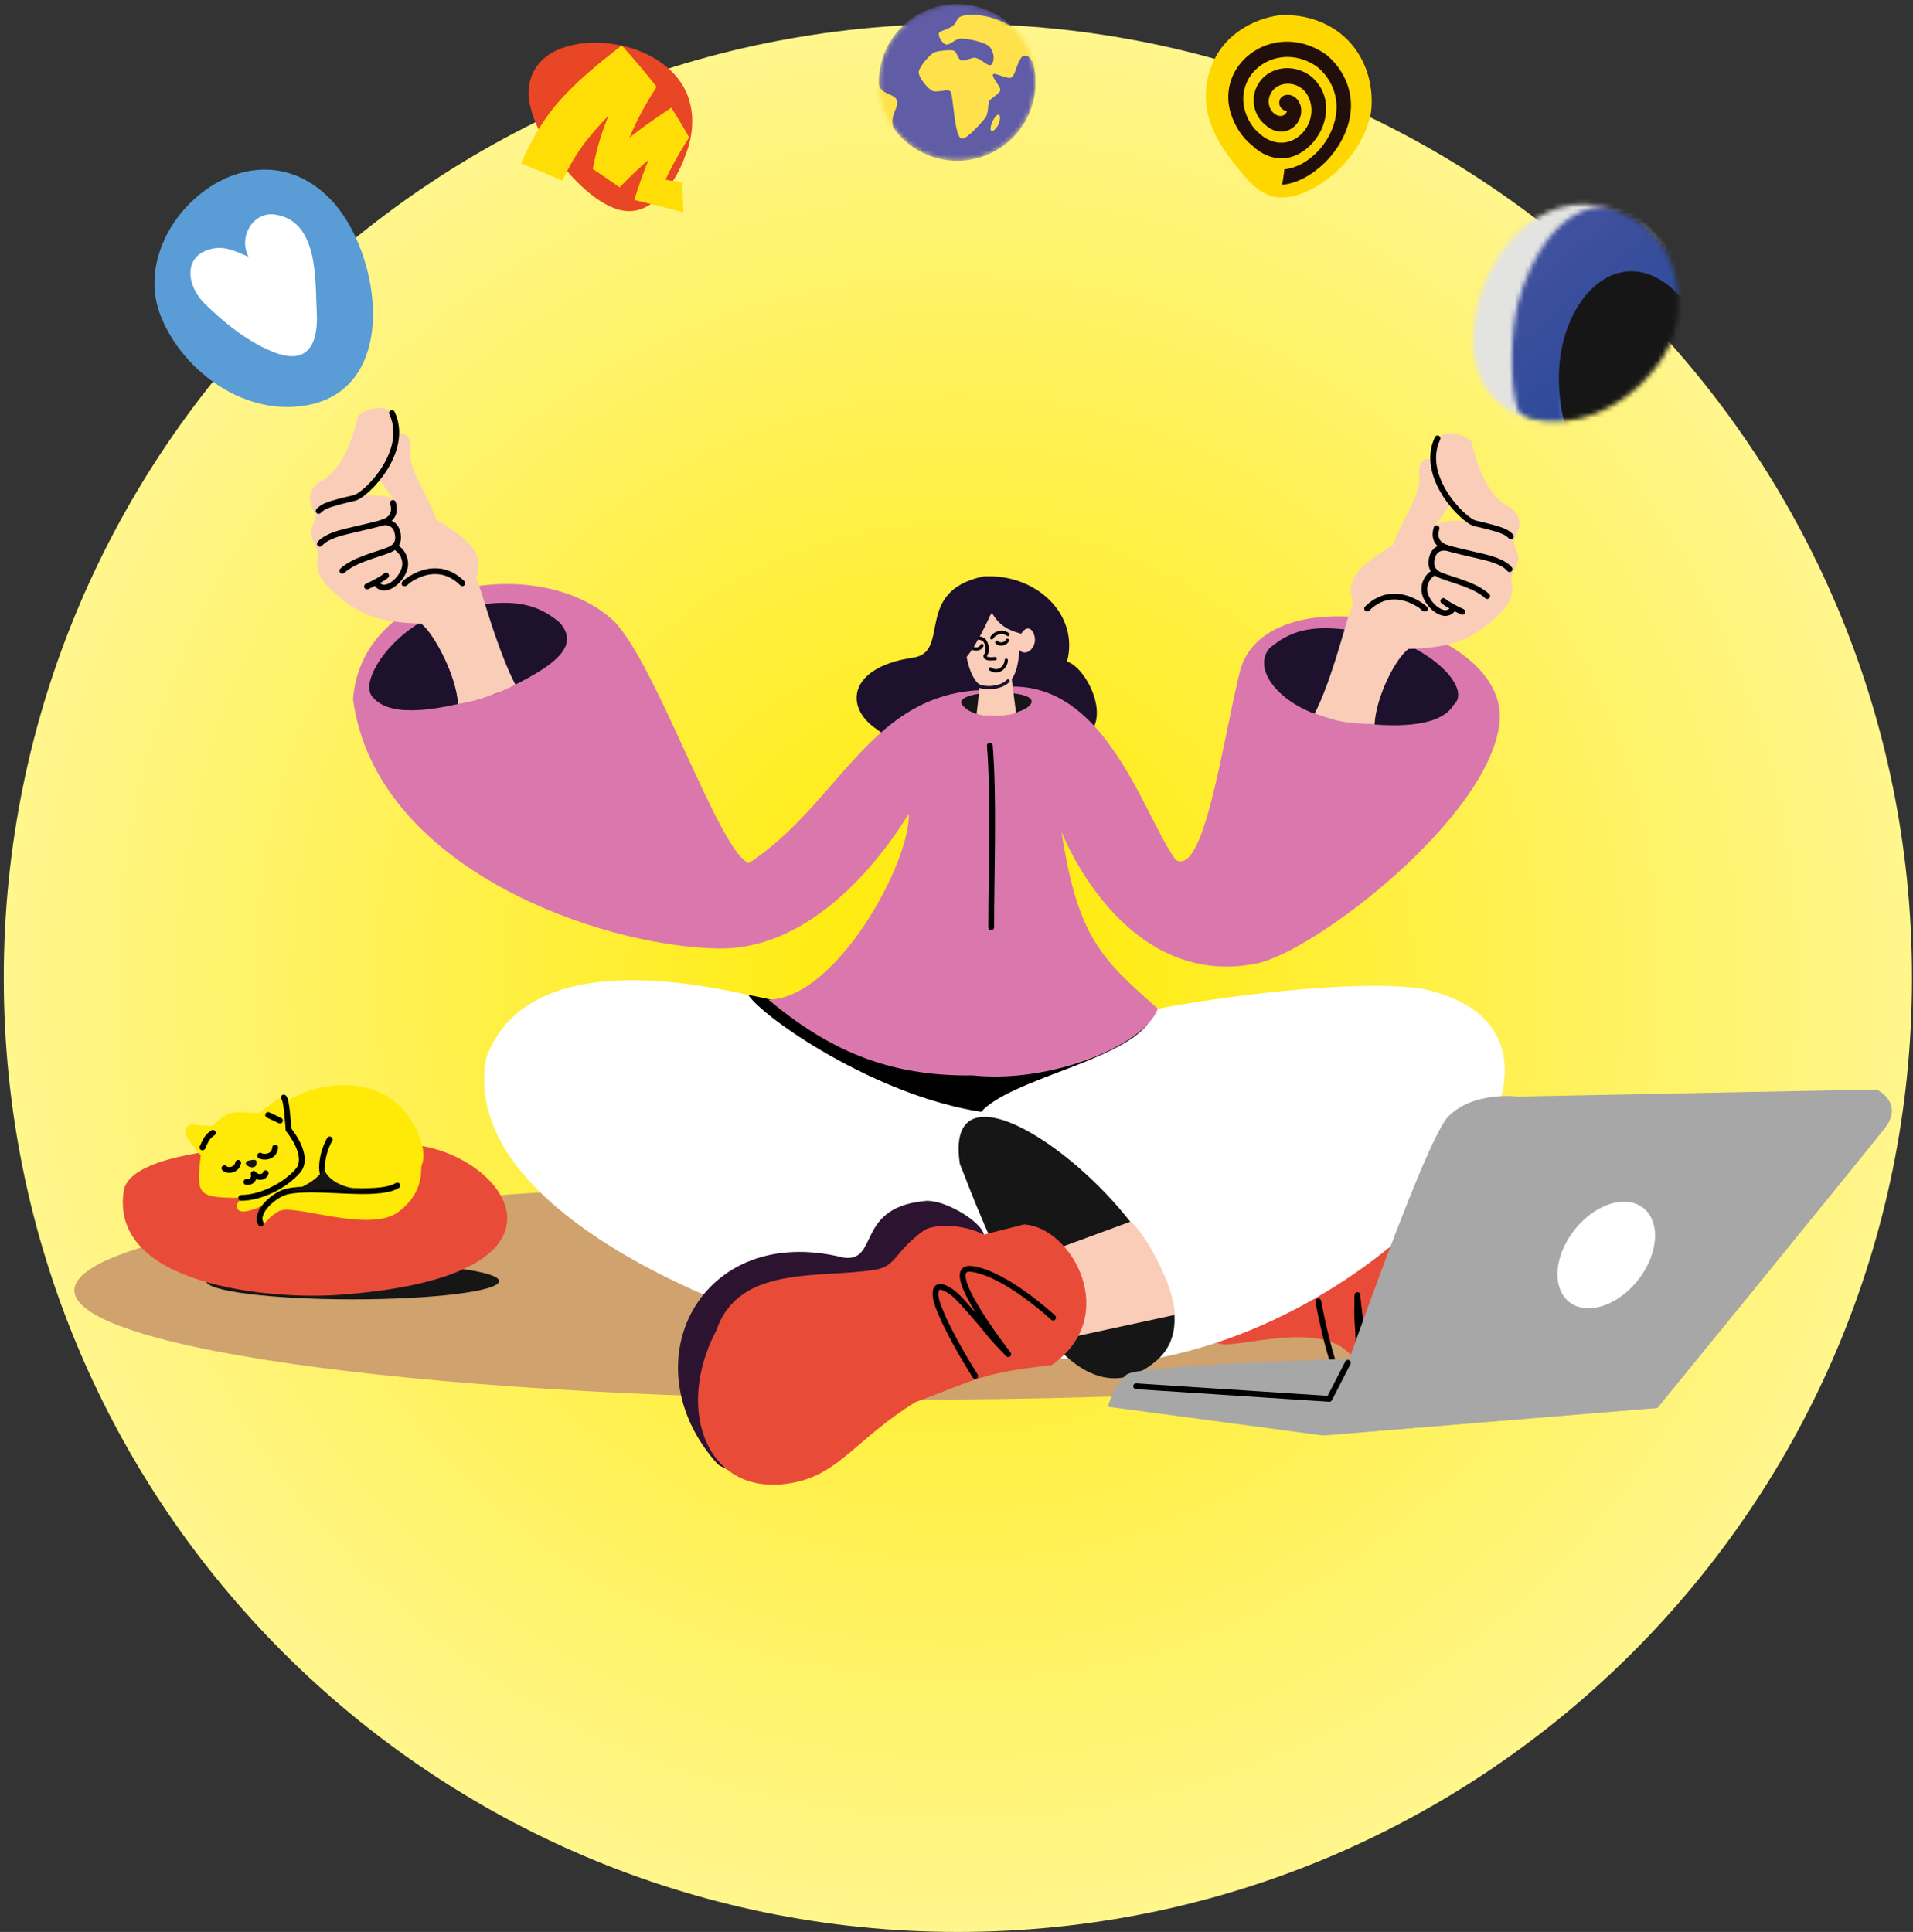 <svg width="401" height="405" viewBox="0 0 401 405" fill="none" xmlns="http://www.w3.org/2000/svg">
<rect x="0" y="0" width="401" height="405" fill="#333333" stroke="none"/>
<path d="M0.789 205C0.789 94.543 90.332 5 200.789 5C311.246 5 400.789 94.543 400.789 205C400.789 315.457 311.246 405 200.789 405C90.332 405 0.789 315.457 0.789 205Z" fill="url(#paint0_radial_338_32946)"/>
<path fill-rule="evenodd" clip-rule="evenodd" d="M190.962 247.594C287.819 247.594 366.334 257.849 366.334 270.505C366.334 283.16 287.819 293.415 190.962 293.415C94.105 293.415 15.59 283.16 15.59 270.505C15.59 257.849 94.105 247.594 190.962 247.594Z" fill="#D0A26E"/>
<path d="M310.657 290.23C317.733 274.849 304.482 245.731 292.937 252.35L282.094 255.971C284.634 258.43 290.355 264.536 292.937 269.299C295.52 274.063 296.833 284.71 297.692 290.23C302.088 298.183 308.818 294.228 310.657 290.23Z" fill="#2C1330"/>
<path d="M284.026 256.398L249.814 270.568C250.422 274.181 252.564 281.488 256.301 281.796C260.97 282.181 275.983 277.341 282.448 283.336C290.884 291.156 297.871 293.311 301.535 293.311C302.053 292.366 302.78 283.562 301.535 276.434C300.291 269.311 296.203 252.703 284.021 256.393" fill="#E94B39"/>
<path fill-rule="evenodd" clip-rule="evenodd" d="M200.513 224.21C223.483 211.352 285.124 203.899 299.671 207.628C341.014 218.228 293.95 276.538 239.774 285.226L187.006 283.961C157.417 278.261 96.126 254.966 101.856 221.961C114.448 186.646 190.555 218.202 200.509 224.21" fill="white"/>
<path d="M242.327 285.315C222.025 302.453 205.191 253.755 201.193 243.963C196.357 211.56 262.628 268.177 242.327 285.315Z" fill="#161616"/>
<path d="M246.242 275.644L219.082 281.532V262.679L237.011 256.086C239.824 258.284 246.238 269.491 246.238 275.644" fill="#FACDB9"/>
<path d="M190.342 264.951C191.317 261.18 202.935 260.671 206.244 258.815C205.675 255.929 197.346 251.054 193.511 251.811C179.349 253.291 184.258 264.741 176.779 263.634C146.711 256.079 131.553 286.044 150.465 306.974C151.393 307.74 161.283 312.772 169.694 307.038C174.902 300.505 154.917 299.205 154.031 294.326C152.924 288.225 156.259 275.423 169.215 269.111C176.967 265.336 189.128 269.642 190.342 264.951Z" fill="#2C1330"/>
<path d="M193.688 257.932C195.373 256.722 201.402 256.359 206.242 258.817L214.631 256.684C224.714 257.205 235.087 275.993 220.438 286.179C205.511 287.876 205.028 289.061 191.884 293.939C179.71 301.461 175.999 308.879 166.528 310.769C148.458 314.481 141.163 295.876 150.177 278.854C154.897 265.039 171.919 268.066 183.456 266.176C187.95 265.441 187.407 262.439 193.688 257.932Z" fill="#E94B39"/>
<path d="M240.597 214.676C211.513 216.9 182.471 218.824 177.011 213.086C175.548 212.667 159.792 209.041 156.846 208.57C159.916 213.252 183.172 229.591 205.672 233.08C211.765 226.298 234.389 222.582 240.597 214.676Z" fill="black"/>
<path d="M223.671 138.678C226.279 128.861 217.232 120.168 206.127 120.839C191.384 123.952 199.435 136.698 191.397 137.866C178.052 139.807 176.846 148.017 183.529 152.699C188.874 156.444 195.942 163.748 198.807 161.708C194.95 164.453 190.075 169.088 201.441 165.655C212.806 162.221 226.878 158.189 228.319 153.759C232.492 149.616 227.639 139.991 223.675 138.678" fill="#1D112D"/>
<path d="M242.707 211.454C230.833 200.995 225.873 196.386 222.521 174.382C222.521 174.382 235.203 207.486 263.265 202.017C275.597 199.614 313.195 170.701 314.396 150.677C315.119 129.986 264.877 119.604 259.828 141.039C256.082 156.56 252.362 183.776 246.448 180.253C239.286 170.521 230.837 138.802 206.674 144.639C182.486 144.99 176.157 168.34 156.963 180.945C150.72 178.564 137.73 139.405 128.657 130.165C113.033 115.614 75.832 121.844 73.998 146.593C78.744 182.057 125.783 198.438 150.57 198.836C172.625 199.191 187.685 175.156 190.494 170.594C190.935 180.407 175.61 209.188 161.081 209.581C173.434 219.835 185.808 225.688 203.891 225.44C220.242 227.181 239.898 219.159 242.707 211.454Z" fill="#DA78AE"/>
<path d="M208.431 144.499C204.699 144.794 203.232 141.168 202.501 137.157C202.124 139.047 199.875 138.264 199.166 135.874C198.456 133.484 201.068 132.539 202.047 134.138C202.047 134.138 204.151 132.971 205.396 131.679C206.777 130.247 207.914 128.451 207.914 128.451C209.59 131.431 211.852 132.248 214.067 132.834C215.747 130.209 217.295 132.945 216.872 134.754C216.449 136.558 214.696 137.422 213.704 136.267C213.46 138.807 213.096 144.131 208.427 144.503" fill="#FACDB9"/>
<path fill-rule="evenodd" clip-rule="evenodd" d="M201.861 147.972C205.722 152.175 216.745 149.31 216.232 146.877C215.672 144.239 198.829 144.675 201.861 147.972Z" fill="#161616"/>
<path d="M212.972 149.389L211.873 140.795L205.621 141.825L204.715 149.655C206.844 150.48 211.997 150.052 212.972 149.389Z" fill="#FACDB9"/>
<path d="M205.845 135.31C205.362 136.37 203.993 136.097 203.634 135.712M207.889 133.707C208.744 132.274 210.655 132.42 211.292 133.014M208.953 134.656C209.706 135.374 210.984 134.852 211.164 134.232M208.599 138.076C207.931 138.115 206.371 138.303 206.503 137.427C207.162 136.875 207.085 134.669 206.097 134.04C205.109 133.407 203.839 133.801 203.211 134.784" stroke="black" stroke-width="0.689" stroke-miterlimit="22.93" stroke-linecap="round"/>
<path d="M207.588 140.241C209.251 141.331 210.855 139.916 210.927 138.406" stroke="black" stroke-width="0.689" stroke-miterlimit="22.93" stroke-linecap="round"/>
<path d="M279.721 150.838C268.514 148.465 262.241 140.392 266.119 135.868C271.811 131.058 277.557 130.767 288.764 133.14C299.971 135.514 308.545 144.348 304.752 147.725C303.127 150.462 298.073 153.904 279.721 150.843" fill="#1D112D"/>
<path d="M308.623 109.48C307.096 109.031 305.057 106.427 304.475 104.059C305.142 105.029 300.845 109.587 300.888 110.421C301.55 108.775 306.959 109.049 308.618 109.48M311.971 130.804C307.652 134.336 303.556 135.811 295.214 136.038C292.439 138.184 288.471 145.996 288.128 151.884C282.442 151.504 281.095 151.555 275.549 149.622C278.687 143.64 281.424 133.143 282.531 129.684C286.884 116.112 290.142 120.076 291.519 115.612C293.392 109.536 298.01 103.644 297.51 99.881C297.108 96.871 298.72 95.913 299.866 96.311C300.221 88.896 305.942 90.508 308.375 92.424C310.466 100.865 313.142 104.815 316.708 106.432C320.202 109.395 317.589 112.089 317.358 113.282C317.127 114.47 318.35 115.565 318.235 117.147C318.119 118.729 317.311 119.225 316.956 120.696C316.602 122.167 317.11 122.376 316.999 123.843C316.841 125.904 315.798 127.683 311.975 130.809L311.971 130.804Z" fill="#FACDB9"/>
<path d="M311.739 124.96C309.161 122.63 304.983 121.771 302.08 120.642C300.891 120.18 299.998 119.376 300.045 117.897C300.092 116.486 300.742 114.579 303.23 114.827" stroke="black" stroke-width="1.215" stroke-miterlimit="22.93" stroke-linecap="round"/>
<path d="M316.706 112.427C315.782 111.537 315.248 111.105 309.201 109.707C306.756 109.143 297.511 99.881 301.338 91.902" stroke="black" stroke-width="1.215" stroke-miterlimit="22.93" stroke-linecap="round"/>
<path d="M316.437 119.315C315.958 118.708 314.629 117.613 311.058 116.758C307.488 115.903 304.375 115.257 302.96 114.727C301.848 114.312 300.369 113.256 301.121 110.746" stroke="black" stroke-width="1.215" stroke-miterlimit="22.93" stroke-linecap="round"/>
<path d="M306.546 128.26C305.64 127.854 303.57 126.832 302.553 125.977" stroke="black" stroke-width="1.215" stroke-miterlimit="22.93" stroke-linecap="round"/>
<path d="M300.688 119.951C298.845 120.99 298.332 122.953 298.64 124.257C299.213 126.72 301.817 128.875 303.399 128.464C304.22 128.251 304.532 127.708 304.639 127.31" stroke="black" stroke-width="1.215" stroke-miterlimit="22.93" stroke-linecap="round"/>
<path d="M283.414 125.417C281.079 117.627 295.39 114.407 295.677 110.443L295.651 130.288C295.194 125.439 283.392 129.852 283.418 125.413" fill="#FACDB9"/>
<path d="M204.427 288.467C203.854 287.565 203.298 286.654 202.751 285.735C201.549 283.734 200.395 281.698 199.322 279.629C198.586 278.213 197.863 276.785 197.265 275.31C196.713 273.95 195.909 272.202 196.132 270.709C196.166 270.474 196.234 270.235 196.393 270.059C196.688 269.726 197.213 269.713 197.633 269.858C199.215 270.397 200.514 271.641 201.622 272.847C202.9 274.237 204.115 275.691 205.368 277.102C206.62 278.517 207.604 279.941 208.852 281.254C209.682 282.13 210.511 283.002 211.341 283.879C211.341 283.879 196.602 265.022 203.738 266.019C210.879 267.011 220.744 276.208 220.744 276.208" stroke="black" stroke-width="1.215" stroke-linecap="round" stroke-linejoin="round"/>
<path d="M298.224 127.286C300.687 129.488 293.127 121.065 286.572 127.59" stroke="black" stroke-width="1.215" stroke-linecap="round" stroke-linejoin="round"/>
<path d="M276.338 272.817C276.53 273.869 276.74 274.912 276.966 275.964C277.445 278.247 277.98 280.526 278.596 282.775C279.019 284.31 279.459 285.85 280.024 287.342C280.541 288.719 281.14 290.54 282.32 291.489C282.504 291.639 282.713 291.767 282.953 291.789C283.393 291.832 283.791 291.485 284 291.092C284.796 289.621 284.907 287.829 284.898 286.187C284.89 284.297 284.796 282.407 284.757 280.522C284.714 278.632 284.471 276.917 284.492 275.109C284.505 273.903 284.522 272.701 284.535 271.495C284.535 271.495 286.532 295.342 291.09 289.766C295.652 284.186 296.648 270.734 296.648 270.734" stroke="black" stroke-width="1.215" stroke-linecap="round" stroke-linejoin="round"/>
<path d="M103.77 145.52C117.837 139.23 121.249 135.074 117.371 130.55C111.68 125.74 105.933 125.449 94.726 127.822C83.519 130.195 74.493 142.946 78.29 146.32C81.21 149.552 88.133 150.236 103.774 145.52" fill="#1D112D"/>
<path d="M74.861 104.162C76.388 103.713 78.427 101.109 79.009 98.74C78.342 99.711 82.639 104.269 82.596 105.103C81.933 103.457 76.524 103.73 74.865 104.162M71.513 125.486C75.832 129.018 79.928 130.493 88.27 130.72C91.045 132.866 95.672 141.7 96.014 147.588C99.815 146.976 105.023 145.27 108.033 143.513C104.895 137.531 102.06 127.821 100.953 124.366C96.6 110.794 93.341 114.758 91.965 110.294C90.092 104.218 85.474 98.326 85.974 94.563C86.376 91.552 84.764 90.595 83.618 90.992C83.263 83.578 77.542 85.19 75.109 87.106C73.018 95.546 70.341 99.497 66.775 101.113C63.282 104.077 65.895 106.77 66.126 107.959C66.356 109.148 65.133 110.242 65.249 111.824C65.364 113.407 66.172 113.903 66.527 115.373C66.882 116.844 66.374 117.054 66.485 118.52C66.643 120.581 67.686 122.36 71.509 125.486H71.513Z" fill="#FACDB9"/>
<path d="M71.752 119.65C74.33 117.32 78.508 116.46 81.411 115.331C82.6 114.869 83.493 114.066 83.447 112.586C83.399 111.175 82.749 109.268 80.261 109.516" stroke="black" stroke-width="1.215" stroke-miterlimit="22.93" stroke-linecap="round"/>
<path d="M66.787 107.106C67.711 106.217 68.245 105.785 74.291 104.387C76.737 103.822 85.981 94.561 82.155 86.582" stroke="black" stroke-width="1.215" stroke-miterlimit="22.93" stroke-linecap="round"/>
<path d="M67.051 113.999C67.53 113.391 68.859 112.297 72.43 111.442C76 110.586 79.113 109.941 80.528 109.411C81.64 108.996 83.12 107.94 82.367 105.43" stroke="black" stroke-width="1.215" stroke-miterlimit="22.93" stroke-linecap="round"/>
<path d="M76.939 122.943C77.846 122.537 79.915 121.515 80.933 120.66" stroke="black" stroke-width="1.215" stroke-miterlimit="22.93" stroke-linecap="round"/>
<path d="M82.808 114.633C84.651 115.672 85.164 117.634 84.856 118.939C84.284 121.402 81.68 123.557 80.097 123.146C79.276 122.937 78.964 122.389 78.857 121.992" stroke="black" stroke-width="1.215" stroke-miterlimit="22.93" stroke-linecap="round"/>
<path d="M100.076 120.099C102.41 112.308 88.099 109.089 87.812 105.125L87.842 124.969C88.3 120.121 100.101 124.533 100.076 120.095" fill="#FACDB9"/>
<path d="M85.258 121.964C82.795 124.166 90.355 115.742 96.91 122.267" stroke="black" stroke-width="1.215" stroke-linecap="round" stroke-linejoin="round"/>
<path d="M204.094 143.05C205.984 144.948 210.123 144.123 211.299 142.746" stroke="#1D112D" stroke-width="0.689" stroke-miterlimit="22.93" stroke-linecap="round"/>
<path fill-rule="evenodd" clip-rule="evenodd" d="M197.976 140.139C197.976 140.139 198.694 140.708 201.375 138.929C204.056 137.15 207.819 128.432 207.819 128.432L197.848 134.024L197.976 140.139Z" fill="#1D112D"/>
<path d="M43.967 39.223C35.432 44.816 29.895 55.86 33.487 65.695C37.639 77.017 50.368 87.087 63.696 85.065C84.242 81.952 79.936 52.679 69.229 41.724C61.301 33.609 51.471 34.297 43.963 39.219L43.967 39.223Z" fill="#5A9CD5"/>
<path d="M48.309 52.334C49.562 52.693 50.789 53.279 52.106 53.834C49.874 49.657 53.059 44.41 57.485 44.962C66.892 46.138 66.028 59.038 66.387 65.153C66.764 71.395 65.053 76.988 57.079 73.713C51.764 71.537 46.868 67.547 42.892 63.643C39.073 59.91 38.175 53.317 44.76 52.086C46.013 51.85 47.167 52.004 48.309 52.334Z" fill="white"/>
<path d="M253.323 24.429C252.242 20.316 252.669 15.582 255.123 11.413C257.603 7.202 262.277 4.089 268.088 3.199C273.877 2.823 279.449 4.923 283.041 8.955C286.573 12.923 288.065 18.37 287.368 23.732C286.222 29.09 282.989 33.806 278.855 37.077C274.681 40.378 270.299 41.96 266.993 41.242C263.722 40.455 261.469 37.766 259.113 34.807C256.753 31.839 254.405 28.543 253.323 24.425" fill="#FFD700"/>
<path d="M269.234 35.49C271.667 35.25 274.306 33.873 276.563 31.372C278.915 28.695 280.206 25.42 280.164 22.269C280.121 19.117 278.671 16.15 276.221 14.106C273.767 12.28 270.808 11.596 268.106 12.096C265.399 12.597 263.077 14.196 261.722 16.5C260.486 18.694 260.366 20.969 260.901 22.983C261.435 25.005 262.56 26.857 264.15 28.114C265.562 29.384 267.229 29.982 268.845 29.905C270.466 29.828 272.108 29.033 273.369 27.468C275.665 24.569 275.268 20.584 272.959 18.596C270.761 16.907 267.845 17.334 266.558 19.284C265.433 21.012 265.998 22.948 267.114 23.808C268.067 24.586 269.106 24.385 269.564 23.739C269.726 23.513 269.739 23.389 269.752 23.252C269.354 23.235 268.944 23.064 268.632 22.73C268.02 22.076 267.982 21.058 268.559 20.439C269.068 19.9 269.752 19.831 270.192 19.883C270.684 19.938 271.176 20.148 271.586 20.49C273.207 21.897 273.019 24.389 271.868 25.899C270.201 28.075 267.349 28.054 265.395 26.314C262.812 24.368 261.931 20.592 263.757 17.569C264.839 15.795 266.656 14.662 268.721 14.358C270.778 14.059 273.006 14.619 274.827 16C276.811 17.655 277.936 20.041 277.987 22.551C278.039 25.065 277.085 27.669 275.319 29.756C273.361 32.039 270.996 33.159 268.756 33.193C266.545 33.228 264.343 32.3 262.5 30.521C260.341 28.815 258.823 26.399 257.997 23.778C257.185 21.191 257.211 18.177 258.716 15.235C260.396 12.083 263.471 9.77 267.126 9.001C270.774 8.231 274.81 9.116 278.107 11.532C281.378 14.298 283.238 18.202 283.191 22.217C283.148 26.215 281.271 30.341 278.141 33.664C275.084 36.798 271.706 38.495 268.76 38.735C268.965 37.662 269.11 36.584 269.23 35.494" fill="#220F0C"/>
<mask id="mask0_338_32946" style="mask-type:luminance" maskUnits="userSpaceOnUse" x="308" y="42" width="44" height="47">
<path d="M344.791 47.568C328.278 35.283 312.628 48.859 309.387 65.685C304.487 91.105 332.793 95.65 347.058 77.097C351.774 70.966 352.851 64.689 350.983 57.253C349.799 53.161 347.866 50.441 344.791 47.568Z" fill="white"/>
</mask>
<g mask="url(#mask0_338_32946)">
<path d="M301.415 68.065C310.616 56.845 317.047 46.775 327.57 36.265C332.231 31.613 330.238 31.66 334.818 36.308C343.506 45.133 352.191 53.963 360.879 62.788C353.315 70.233 348.235 75.526 341.505 83.868C337.815 88.439 334.206 92.933 330.332 97.359C315.298 88.542 312.6 86.006 302.223 71.776C300.568 69.51 300.26 70.198 301.419 68.061" fill="#E3E3E2"/>
<mask id="mask1_338_32946" style="mask-type:luminance" maskUnits="userSpaceOnUse" x="316" y="43" width="45" height="54">
<path d="M359.89 63.985C352.707 72.006 358.783 67.671 349.483 61.103C336.587 51.999 329.01 71.087 328.005 81.268C327.475 86.634 327.894 91.158 329.583 96.28C327.458 94.613 318.961 88.084 318.252 86.104C316.285 80.622 316.674 69.479 318.175 63.596C320.582 54.163 327.727 41.16 339.375 43.554C343.107 44.324 346.361 48.763 349.171 51.58C352.168 54.586 355.772 58.601 358.996 61.214L360.057 62.073L360.493 62.984L359.886 63.985H359.89Z" fill="white"/>
</mask>
<g mask="url(#mask1_338_32946)">
<path d="M360.502 41.162H316.289V96.287H360.502V41.162Z" fill="url(#paint1_linear_338_32946)"/>
</g>
<path d="M351.744 61.664C353.471 63.405 354.895 65.418 355.969 67.625L333.811 97.21L328.299 89.958C327.35 86.922 326.739 83.27 326.773 78.892C326.905 62.314 339.823 49.547 351.748 61.66" fill="#161616"/>
</g>
<mask id="mask2_338_32946" style="mask-type:luminance" maskUnits="userSpaceOnUse" x="184" y="0" width="34" height="34">
<path d="M217.022 18.706C217.818 9.658 211.126 1.683 202.083 0.892C193.039 0.097 185.06 6.789 184.269 15.832C183.474 24.876 190.161 32.855 199.209 33.645C208.257 34.441 216.231 27.749 217.022 18.706Z" fill="white"/>
</mask>
<g mask="url(#mask2_338_32946)">
<path d="M217.022 18.706C217.818 9.658 211.126 1.683 202.083 0.892C193.039 0.097 185.06 6.789 184.269 15.832C183.474 24.876 190.161 32.855 199.209 33.645C208.257 34.441 216.231 27.749 217.022 18.706Z" fill="#605CA6"/>
<path d="M218.115 10.954C215.746 7.187 208.96 2.407 202.341 3.211C200.575 3.424 200.703 4.297 200.101 5.058C199.267 6.114 197.039 6.383 196.834 6.888C196.543 7.61 197.509 8.979 198.104 9.261C199.053 9.71 200.049 8.188 201.289 8.098C202.516 8.008 206.989 8.816 207.635 10.073C208.644 11.416 208.34 13.417 207.647 13.639C206.903 13.874 205.39 12.066 204.24 12.096C203.594 12.113 202.273 12.827 201.541 12.673C200.913 12.545 200.618 11.146 200.096 10.702C199.622 10.296 196.71 10.668 195.944 10.937C195.012 11.262 192.729 13.96 192.584 14.991C192.412 16.188 194.649 18.83 195.624 19.108C196.646 19.399 198.57 18.612 199.177 19.117C199.904 19.724 199.955 28.913 201.653 29.075C202.726 29.178 206.018 25.419 206.549 24.68C207.288 23.636 207.049 21.849 207.327 21.263C207.677 20.532 209.55 19.694 209.691 18.899C209.82 18.185 207.596 15.91 208.229 15.534C208.729 15.239 211.162 16.675 212.03 16.239C212.774 15.867 212.992 13.678 214.04 12.117C214.241 11.822 214.583 11.651 214.938 11.681C215.793 11.758 216.682 12.408 217.345 16.68C217.495 17.535 219.141 15.743 219.141 15.743L218.11 10.95L218.115 10.954Z" fill="#FEE14B"/>
<path d="M209.361 24.046C208.878 23.875 208.198 25.097 207.993 25.564C207.805 25.995 207.403 27.235 207.83 27.432C208.348 27.672 209.216 26.342 209.425 25.811C209.584 25.401 209.785 24.191 209.366 24.046" fill="#FEE14B"/>
<path d="M184.208 17.678C184.738 19.97 187.641 19.555 188.001 21.09C188.407 22.817 186.363 24.254 187.321 26.901C184.67 29.081 182.48 22.71 182.48 22.71L184.204 17.682L184.208 17.678Z" fill="#FEE14B"/>
</g>
<path d="M127.794 43.229C124.215 41.566 120.568 38.107 117.318 34.011C113.966 29.79 111.315 24.941 110.815 20.315C110.541 15.706 112.859 12.216 116.938 10.438C121.218 8.573 126.978 8.407 132.673 10.203C138.125 11.977 142.161 15.368 143.931 19.503C145.659 23.539 145.424 28.332 143.577 32.822C141.973 37.324 139.369 40.672 136.662 42.622C134.114 44.461 131.147 44.88 127.794 43.221" fill="#E84625"/>
<path d="M130.327 9.551C125.149 13.574 120.437 17.457 116.794 21.729C113.412 25.697 111.107 30.037 109.26 34.248C112.231 35.446 115.105 36.639 117.863 37.819C119.034 35.398 120.364 32.936 122.057 30.597C123.819 28.159 125.966 25.846 128.249 23.49C128.163 23.409 128.074 23.328 127.98 23.246C127.167 25.265 126.385 27.27 125.765 29.305C125.149 31.328 124.7 33.372 124.285 35.411C126.231 36.698 128.099 37.977 129.887 39.255C131.922 37.096 134.197 34.954 136.685 32.824C136.587 32.713 136.501 32.602 136.412 32.491C135.086 35.617 133.94 38.751 132.995 41.902C134.787 42.343 136.548 42.779 138.276 43.219C139.965 43.651 141.632 44.083 143.262 44.506C143.193 42.437 143.095 40.367 142.975 38.289C141.594 38.041 140.2 37.793 138.793 37.536C138.883 37.866 138.981 38.195 139.071 38.524C139.832 36.895 140.628 35.262 141.513 33.654C142.411 32.025 143.398 30.417 144.416 28.797C143.27 26.744 142.039 24.683 140.705 22.614C137.262 24.884 134.086 27.167 131.174 29.468C131.281 29.587 131.383 29.699 131.494 29.814C132.32 27.864 133.196 25.906 134.205 23.986C135.227 22.036 136.394 20.112 137.596 18.184C135.347 15.319 132.918 12.446 130.323 9.555" fill="#FFDD06"/>
<path d="M130.327 9.551C125.149 13.574 120.437 17.457 116.794 21.729C113.412 25.697 111.107 30.037 109.26 34.248C112.231 35.446 115.105 36.639 117.863 37.819C119.034 35.398 120.364 32.935 122.057 30.597C123.819 28.159 125.966 25.846 128.249 23.49C128.163 23.409 128.074 23.328 127.98 23.246C127.167 25.265 126.385 27.27 125.765 29.305C125.149 31.328 124.7 33.372 124.285 35.411C126.231 36.698 128.099 37.977 129.887 39.255C131.922 37.096 134.197 34.954 136.685 32.824C136.587 32.713 136.501 32.602 136.412 32.491C135.086 35.617 133.94 38.751 132.995 41.902C134.436 42.257 135.864 42.608 137.262 42.954C138.178 40.581 139.165 38.191 140.345 35.847C141.547 33.474 142.954 31.14 144.416 28.792C143.27 26.74 142.039 24.679 140.705 22.609C137.262 24.88 134.086 27.163 131.174 29.463C131.281 29.583 131.383 29.694 131.494 29.81C132.32 27.86 133.196 25.902 134.205 23.982C135.227 22.032 136.394 20.108 137.596 18.18C135.347 15.315 132.918 12.441 130.323 9.551" fill="#FFDD06"/>
<path fill-rule="evenodd" clip-rule="evenodd" d="M277.23 300.925C277.23 300.925 298.264 239.335 303.634 233.994C309.009 228.658 318.228 229.872 318.228 229.872L393.402 228.389C393.402 228.389 399.225 231.215 395.112 236.483C390.994 241.751 347.462 295.139 347.462 295.139L277.23 300.92V300.925Z" fill="#A8A7A7"/>
<path fill-rule="evenodd" clip-rule="evenodd" d="M232.227 294.898L277.23 300.919L347.461 295.138L294.462 284.486C294.462 284.486 238.982 285.91 236.207 288.138C233.432 290.361 232.231 294.898 232.231 294.898" fill="#A8A7A7"/>
<path fill-rule="evenodd" clip-rule="evenodd" d="M339.949 251.933C345.307 251.638 348.198 256.388 346.402 262.55C344.606 268.711 338.808 273.945 333.45 274.244C328.092 274.54 325.202 269.789 326.998 263.627C328.794 257.466 334.592 252.232 339.954 251.933" fill="white"/>
<path d="M238.154 290.609L278.651 293.247L282.542 285.688" stroke="black" stroke-width="1.215" stroke-linecap="round" stroke-linejoin="round"/>
<path fill-rule="evenodd" clip-rule="evenodd" d="M73.921 264.736C90.88 264.736 104.627 266.451 104.627 268.563C104.627 270.676 90.88 272.39 73.921 272.39C56.963 272.39 43.221 270.676 43.221 268.563C43.221 266.451 56.968 264.736 73.921 264.736Z" fill="#161616"/>
<path fill-rule="evenodd" clip-rule="evenodd" d="M25.92 249.718C23.017 269.562 56.745 272.444 70.817 271.46C126.746 267.557 104.746 240.071 84.62 239.892C80.746 239.857 27.691 237.617 25.92 249.718Z" fill="#E94B39"/>
<path fill-rule="evenodd" clip-rule="evenodd" d="M42.081 242.187C42.081 242.187 38.968 238.582 38.887 237.685C38.806 236.782 38.929 235.555 40.935 235.799C42.94 236.043 44.497 236.043 44.497 236.043C48.383 232.156 49.636 233.246 54.365 233.34C54.365 233.34 58.829 229.616 59.484 230.065C60.138 230.514 60.467 236.782 60.467 236.782C60.467 236.782 65.111 242.324 62.451 245.428C59.787 248.537 54.639 251.111 50.556 251.111C41.401 251.111 41.114 250.593 42.081 242.187Z" fill="#FFE907"/>
<path fill-rule="evenodd" clip-rule="evenodd" d="M54.671 256.476C53.341 254.065 57.527 250.422 60.097 249.797C66.032 248.356 78.889 251.148 83.285 248.519C84.226 247.959 88.117 245.008 88.253 243.918C88.604 248.215 86.872 251.546 83.511 254.056C77.329 258.665 61.435 252.175 58.463 253.906C56.424 255.095 56.492 255.51 55.124 256.716C55.026 256.805 54.778 256.669 54.675 256.476" fill="#FFE907"/>
<path fill-rule="evenodd" clip-rule="evenodd" d="M82.787 230.984C72.174 222.338 50.338 230.44 50.902 246.663C50.941 247.753 55.221 248.019 55.665 249.314C55.567 249.472 55.947 249.857 55.986 249.909C54.481 249.686 49.696 250.862 49.666 252.743C49.619 255.899 56.491 252.064 57.564 251.491C61.63 249.314 64.769 249.331 69.271 249.494C69.955 249.519 70.532 250.238 73.243 250.238C79.726 250.238 81.842 250.571 87.033 246.253C91.454 242.575 86.426 233.694 82.779 230.984" fill="#FFE907"/>
<path d="M47.043 244.898C47.885 245.651 49.656 245.202 49.925 243.77" stroke="black" stroke-width="1.215" stroke-linecap="round" stroke-linejoin="round"/>
<path d="M54.52 242.259C55.08 242.674 57.478 242.742 57.688 240.574" stroke="black" stroke-width="1.215" stroke-linecap="round" stroke-linejoin="round"/>
<path fill-rule="evenodd" clip-rule="evenodd" d="M52.01 243.314C50.239 244.097 53.901 245.855 53.802 243.635C53.759 242.689 52.211 243.382 52.01 243.314Z" fill="#161616"/>
<path d="M51.637 247.776C52.706 247.951 53.433 247.079 53.163 246.074C53.663 246.857 55.318 247.083 55.69 245.938" stroke="black" stroke-width="1.215" stroke-linecap="round" stroke-linejoin="round"/>
<path d="M42.441 240.544C43.049 239.235 43.339 238.346 44.622 237.486" stroke="black" stroke-width="1.215" stroke-linecap="round" stroke-linejoin="round"/>
<path d="M56.205 233.738C57.283 234.247 57.851 234.495 58.689 234.914" stroke="black" stroke-width="1.215" stroke-linecap="round" stroke-linejoin="round"/>
<path d="M69.107 238.865C67.815 241.067 66.524 245.809 68.594 247.883" stroke="black" stroke-width="1.215" stroke-linecap="round" stroke-linejoin="round"/>
<path d="M54.671 256.477C53.341 254.065 57.527 250.422 60.097 249.798C66.032 248.357 78.889 251.149 83.285 248.52" stroke="black" stroke-width="1.215" stroke-linecap="round" stroke-linejoin="round"/>
<path d="M59.485 230.068C60.139 230.517 60.468 236.786 60.468 236.786C60.468 236.786 65.112 242.327 62.448 245.432C59.784 248.54 54.636 251.114 50.553 251.114" stroke="black" stroke-width="1.215" stroke-linecap="round" stroke-linejoin="round"/>
<path fill-rule="evenodd" clip-rule="evenodd" d="M77.317 249.688C74.713 249.222 68.975 248.927 67.62 244.369C68.706 245.4 64.421 249.162 60.094 249.8C59.795 249.842 67.825 249.051 77.317 249.688Z" fill="#161616"/>
<path d="M207.488 156.316C208.378 167.382 207.775 182.677 207.775 194.389" stroke="black" stroke-width="1.215" stroke-linecap="round" stroke-linejoin="round"/>
<defs>
<radialGradient id="paint0_radial_338_32946" cx="0" cy="0" r="1" gradientUnits="userSpaceOnUse" gradientTransform="translate(200.789 205) rotate(90) scale(368.704)">
<stop stop-color="#FFEA00"/>
<stop offset="1" stop-color="white"/>
</radialGradient>
<linearGradient id="paint1_linear_338_32946" x1="325.358" y1="53.34" x2="347.439" y2="79.393" gradientUnits="userSpaceOnUse">
<stop stop-color="#3F509E"/>
<stop offset="1" stop-color="#294A9A"/>
</linearGradient>
</defs>
</svg>
